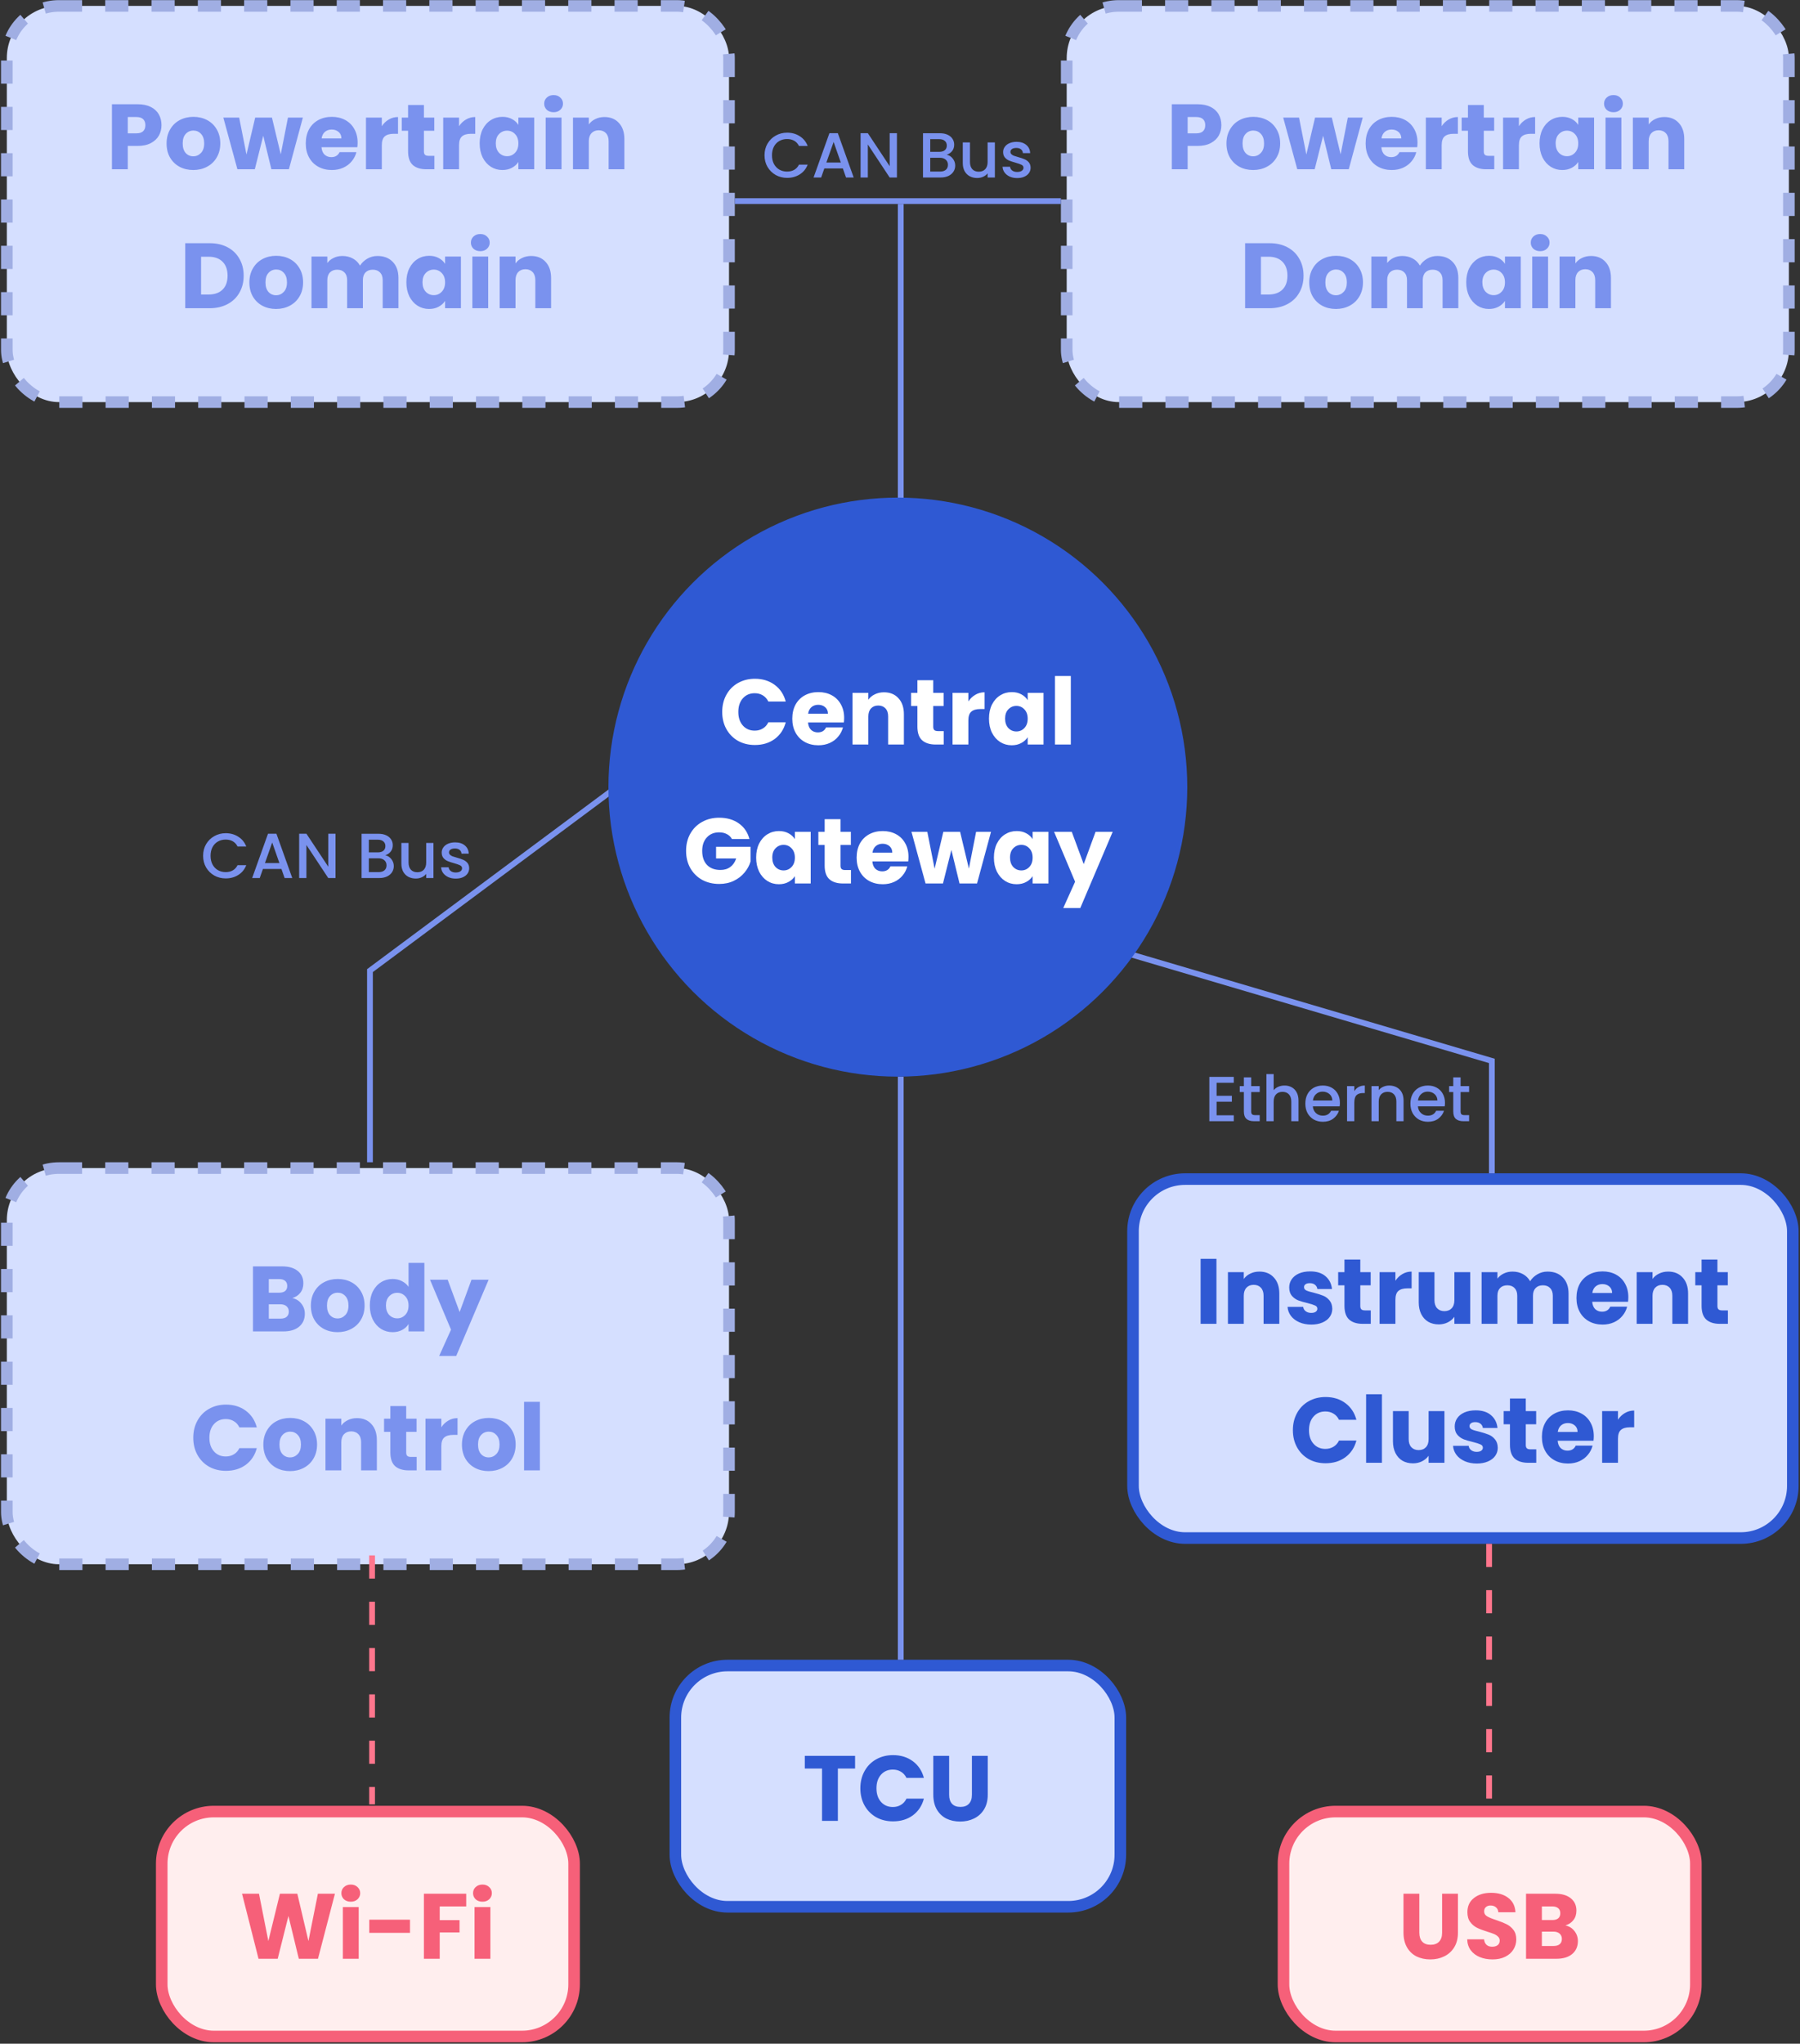 <svg width="311" height="353" viewBox="0 0 311 353" fill="none" xmlns="http://www.w3.org/2000/svg">
<rect x="0" y="0" width="311" height="353" fill="#333333" stroke="none"/>
<rect x="1.18" y="1.022" width="124.777" height="68.431" rx="9" fill="#D5DFFF"/>
<rect x="1.18" y="1.022" width="124.777" height="68.431" rx="9" stroke="#A0AEE3" stroke-width="2" stroke-dasharray="4 4"/>
<path d="M27.902 21.622C27.902 22.273 27.752 22.87 27.454 23.414C27.155 23.947 26.696 24.379 26.078 24.71C25.459 25.041 24.691 25.206 23.774 25.206H22.078V29.238H19.342V18.006H23.774C24.67 18.006 25.427 18.16 26.046 18.47C26.664 18.779 27.128 19.206 27.438 19.75C27.747 20.294 27.902 20.918 27.902 21.622ZM23.566 23.03C24.088 23.03 24.478 22.907 24.734 22.662C24.99 22.416 25.118 22.07 25.118 21.622C25.118 21.174 24.99 20.827 24.734 20.582C24.478 20.337 24.088 20.214 23.566 20.214H22.078V23.03H23.566ZM33.39 29.366C32.515 29.366 31.726 29.179 31.022 28.806C30.329 28.433 29.779 27.899 29.374 27.206C28.979 26.512 28.782 25.702 28.782 24.774C28.782 23.857 28.985 23.051 29.39 22.358C29.795 21.654 30.35 21.115 31.054 20.742C31.758 20.369 32.547 20.182 33.422 20.182C34.297 20.182 35.086 20.369 35.79 20.742C36.494 21.115 37.049 21.654 37.454 22.358C37.859 23.051 38.062 23.857 38.062 24.774C38.062 25.691 37.854 26.502 37.438 27.206C37.033 27.899 36.473 28.433 35.758 28.806C35.054 29.179 34.265 29.366 33.39 29.366ZM33.39 26.998C33.913 26.998 34.355 26.806 34.718 26.422C35.091 26.038 35.278 25.488 35.278 24.774C35.278 24.059 35.097 23.51 34.734 23.126C34.382 22.742 33.945 22.55 33.422 22.55C32.889 22.55 32.446 22.742 32.094 23.126C31.742 23.499 31.566 24.049 31.566 24.774C31.566 25.488 31.737 26.038 32.078 26.422C32.43 26.806 32.867 26.998 33.39 26.998ZM52.33 20.31L49.914 29.238H46.89L45.482 23.446L44.026 29.238H41.018L38.586 20.31H41.322L42.586 26.694L44.09 20.31H46.986L48.506 26.662L49.754 20.31H52.33ZM61.789 24.63C61.789 24.886 61.773 25.152 61.741 25.43H55.549C55.592 25.985 55.768 26.411 56.077 26.71C56.397 26.998 56.786 27.142 57.245 27.142C57.928 27.142 58.402 26.854 58.669 26.278H61.581C61.432 26.864 61.16 27.392 60.765 27.862C60.381 28.331 59.896 28.699 59.309 28.966C58.722 29.233 58.066 29.366 57.341 29.366C56.466 29.366 55.688 29.179 55.005 28.806C54.322 28.433 53.789 27.899 53.405 27.206C53.021 26.512 52.829 25.702 52.829 24.774C52.829 23.846 53.016 23.035 53.389 22.342C53.773 21.648 54.306 21.115 54.989 20.742C55.672 20.369 56.456 20.182 57.341 20.182C58.205 20.182 58.973 20.363 59.645 20.726C60.317 21.088 60.84 21.606 61.213 22.278C61.597 22.95 61.789 23.734 61.789 24.63ZM58.989 23.91C58.989 23.441 58.829 23.067 58.509 22.79C58.189 22.512 57.789 22.374 57.309 22.374C56.85 22.374 56.461 22.507 56.141 22.774C55.832 23.041 55.64 23.419 55.565 23.91H58.989ZM65.968 21.798C66.288 21.307 66.688 20.923 67.168 20.646C67.648 20.358 68.182 20.214 68.768 20.214V23.11H68.016C67.334 23.11 66.822 23.259 66.48 23.558C66.139 23.846 65.968 24.358 65.968 25.094V29.238H63.232V20.31H65.968V21.798ZM75.052 26.918V29.238H73.66C72.668 29.238 71.895 28.998 71.34 28.518C70.785 28.027 70.508 27.233 70.508 26.134V22.582H69.42V20.31H70.508V18.134H73.244V20.31H75.036V22.582H73.244V26.166C73.244 26.433 73.308 26.625 73.436 26.742C73.564 26.859 73.777 26.918 74.076 26.918H75.052ZM79.312 21.798C79.632 21.307 80.032 20.923 80.512 20.646C80.992 20.358 81.525 20.214 82.112 20.214V23.11H81.36C80.677 23.11 80.165 23.259 79.824 23.558C79.483 23.846 79.312 24.358 79.312 25.094V29.238H76.576V20.31H79.312V21.798ZM82.876 24.758C82.876 23.84 83.046 23.035 83.388 22.342C83.74 21.648 84.215 21.115 84.812 20.742C85.409 20.369 86.076 20.182 86.812 20.182C87.441 20.182 87.99 20.31 88.46 20.566C88.94 20.822 89.308 21.158 89.564 21.574V20.31H92.3V29.238H89.564V27.974C89.297 28.39 88.924 28.726 88.444 28.982C87.975 29.238 87.425 29.366 86.796 29.366C86.07 29.366 85.409 29.179 84.812 28.806C84.215 28.422 83.74 27.883 83.388 27.19C83.046 26.486 82.876 25.675 82.876 24.758ZM89.564 24.774C89.564 24.091 89.372 23.552 88.988 23.158C88.615 22.763 88.156 22.566 87.612 22.566C87.068 22.566 86.604 22.763 86.22 23.158C85.847 23.542 85.66 24.075 85.66 24.758C85.66 25.441 85.847 25.985 86.22 26.39C86.604 26.785 87.068 26.982 87.612 26.982C88.156 26.982 88.615 26.785 88.988 26.39C89.372 25.995 89.564 25.456 89.564 24.774ZM95.655 19.382C95.175 19.382 94.781 19.243 94.471 18.966C94.173 18.678 94.023 18.326 94.023 17.91C94.023 17.483 94.173 17.131 94.471 16.854C94.781 16.566 95.175 16.422 95.655 16.422C96.125 16.422 96.509 16.566 96.807 16.854C97.117 17.131 97.271 17.483 97.271 17.91C97.271 18.326 97.117 18.678 96.807 18.966C96.509 19.243 96.125 19.382 95.655 19.382ZM97.015 20.31V29.238H94.279V20.31H97.015ZM104.438 20.214C105.483 20.214 106.315 20.555 106.934 21.238C107.563 21.91 107.878 22.838 107.878 24.022V29.238H105.158V24.39C105.158 23.793 105.003 23.328 104.694 22.998C104.385 22.667 103.969 22.502 103.446 22.502C102.923 22.502 102.507 22.667 102.198 22.998C101.889 23.328 101.734 23.793 101.734 24.39V29.238H98.998V20.31H101.734V21.494C102.011 21.099 102.385 20.79 102.854 20.566C103.323 20.331 103.851 20.214 104.438 20.214ZM36.214 42.006C37.398 42.006 38.432 42.24 39.318 42.71C40.203 43.179 40.886 43.84 41.366 44.694C41.856 45.536 42.102 46.513 42.102 47.622C42.102 48.721 41.856 49.697 41.366 50.55C40.886 51.403 40.198 52.065 39.302 52.534C38.416 53.003 37.387 53.238 36.214 53.238H32.006V42.006H36.214ZM36.038 50.87C37.072 50.87 37.878 50.587 38.454 50.022C39.03 49.456 39.318 48.657 39.318 47.622C39.318 46.587 39.03 45.782 38.454 45.206C37.878 44.63 37.072 44.342 36.038 44.342H34.742V50.87H36.038ZM47.695 53.366C46.82 53.366 46.031 53.179 45.327 52.806C44.633 52.432 44.084 51.899 43.679 51.206C43.284 50.513 43.087 49.702 43.087 48.774C43.087 47.856 43.289 47.051 43.695 46.358C44.1 45.654 44.655 45.115 45.359 44.742C46.063 44.368 46.852 44.182 47.727 44.182C48.602 44.182 49.391 44.368 50.095 44.742C50.799 45.115 51.353 45.654 51.759 46.358C52.164 47.051 52.367 47.856 52.367 48.774C52.367 49.691 52.159 50.502 51.743 51.206C51.337 51.899 50.778 52.432 50.063 52.806C49.359 53.179 48.569 53.366 47.695 53.366ZM47.695 50.998C48.218 50.998 48.66 50.806 49.023 50.422C49.396 50.038 49.583 49.489 49.583 48.774C49.583 48.059 49.401 47.51 49.039 47.126C48.687 46.742 48.249 46.55 47.727 46.55C47.194 46.55 46.751 46.742 46.399 47.126C46.047 47.499 45.871 48.048 45.871 48.774C45.871 49.489 46.041 50.038 46.383 50.422C46.735 50.806 47.172 50.998 47.695 50.998ZM65.21 44.214C66.32 44.214 67.2 44.55 67.85 45.222C68.512 45.894 68.842 46.827 68.842 48.022V53.238H66.122V48.39C66.122 47.814 65.968 47.371 65.658 47.062C65.36 46.742 64.944 46.582 64.41 46.582C63.877 46.582 63.456 46.742 63.146 47.062C62.848 47.371 62.698 47.814 62.698 48.39V53.238H59.978V48.39C59.978 47.814 59.824 47.371 59.514 47.062C59.216 46.742 58.8 46.582 58.266 46.582C57.733 46.582 57.312 46.742 57.002 47.062C56.704 47.371 56.554 47.814 56.554 48.39V53.238H53.818V44.31H56.554V45.43C56.832 45.056 57.194 44.763 57.642 44.55C58.09 44.326 58.597 44.214 59.162 44.214C59.834 44.214 60.432 44.358 60.954 44.646C61.488 44.934 61.904 45.344 62.202 45.878C62.512 45.387 62.933 44.987 63.466 44.678C64 44.368 64.581 44.214 65.21 44.214ZM70.212 48.758C70.212 47.84 70.382 47.035 70.724 46.342C71.076 45.648 71.55 45.115 72.148 44.742C72.745 44.368 73.412 44.182 74.148 44.182C74.777 44.182 75.326 44.31 75.796 44.566C76.276 44.822 76.644 45.158 76.9 45.574V44.31H79.636V53.238H76.9V51.974C76.633 52.39 76.26 52.726 75.78 52.982C75.311 53.238 74.761 53.366 74.132 53.366C73.406 53.366 72.745 53.179 72.148 52.806C71.55 52.422 71.076 51.883 70.724 51.19C70.382 50.486 70.212 49.675 70.212 48.758ZM76.9 48.774C76.9 48.091 76.708 47.553 76.324 47.158C75.951 46.763 75.492 46.566 74.948 46.566C74.404 46.566 73.94 46.763 73.556 47.158C73.183 47.542 72.996 48.075 72.996 48.758C72.996 49.441 73.183 49.984 73.556 50.39C73.94 50.785 74.404 50.982 74.948 50.982C75.492 50.982 75.951 50.785 76.324 50.39C76.708 49.995 76.9 49.456 76.9 48.774ZM82.991 43.382C82.511 43.382 82.117 43.243 81.807 42.966C81.508 42.678 81.359 42.326 81.359 41.91C81.359 41.483 81.508 41.131 81.807 40.854C82.117 40.566 82.511 40.422 82.991 40.422C83.46 40.422 83.844 40.566 84.143 40.854C84.453 41.131 84.607 41.483 84.607 41.91C84.607 42.326 84.453 42.678 84.143 42.966C83.844 43.243 83.46 43.382 82.991 43.382ZM84.351 44.31V53.238H81.615V44.31H84.351ZM91.774 44.214C92.819 44.214 93.651 44.555 94.27 45.238C94.899 45.91 95.214 46.838 95.214 48.022V53.238H92.494V48.39C92.494 47.792 92.339 47.328 92.03 46.998C91.721 46.667 91.305 46.502 90.782 46.502C90.259 46.502 89.843 46.667 89.534 46.998C89.225 47.328 89.07 47.792 89.07 48.39V53.238H86.334V44.31H89.07V45.494C89.347 45.099 89.721 44.79 90.19 44.566C90.659 44.331 91.187 44.214 91.774 44.214Z" fill="#7A92EE"/>
<rect x="1.18" y="201.752" width="124.777" height="68.431" rx="9" fill="#D5DFFF"/>
<rect x="1.18" y="201.752" width="124.777" height="68.431" rx="9" stroke="#A0AEE3" stroke-width="2" stroke-dasharray="4 4"/>
<path d="M50.509 224.208C51.16 224.346 51.682 224.672 52.077 225.184C52.472 225.685 52.669 226.261 52.669 226.912C52.669 227.85 52.338 228.597 51.677 229.152C51.026 229.696 50.114 229.968 48.941 229.968H43.709V218.736H48.765C49.906 218.736 50.797 218.997 51.437 219.52C52.088 220.042 52.413 220.752 52.413 221.648C52.413 222.309 52.237 222.858 51.885 223.296C51.544 223.733 51.085 224.037 50.509 224.208ZM46.445 223.28H48.237C48.685 223.28 49.026 223.184 49.261 222.992C49.506 222.789 49.629 222.496 49.629 222.112C49.629 221.728 49.506 221.434 49.261 221.232C49.026 221.029 48.685 220.928 48.237 220.928H46.445V223.28ZM48.461 227.76C48.92 227.76 49.272 227.658 49.517 227.456C49.773 227.242 49.901 226.938 49.901 226.544C49.901 226.149 49.768 225.84 49.501 225.616C49.245 225.392 48.888 225.28 48.429 225.28H46.445V227.76H48.461ZM58.32 230.096C57.445 230.096 56.656 229.909 55.952 229.536C55.259 229.162 54.709 228.629 54.304 227.936C53.909 227.242 53.712 226.432 53.712 225.504C53.712 224.586 53.915 223.781 54.32 223.088C54.725 222.384 55.28 221.845 55.984 221.472C56.688 221.098 57.477 220.912 58.352 220.912C59.227 220.912 60.016 221.098 60.72 221.472C61.424 221.845 61.979 222.384 62.384 223.088C62.789 223.781 62.992 224.586 62.992 225.504C62.992 226.421 62.784 227.232 62.368 227.936C61.963 228.629 61.403 229.162 60.688 229.536C59.984 229.909 59.195 230.096 58.32 230.096ZM58.32 227.728C58.843 227.728 59.285 227.536 59.648 227.152C60.021 226.768 60.208 226.218 60.208 225.504C60.208 224.789 60.027 224.24 59.664 223.856C59.312 223.472 58.875 223.28 58.352 223.28C57.819 223.28 57.376 223.472 57.024 223.856C56.672 224.229 56.496 224.778 56.496 225.504C56.496 226.218 56.667 226.768 57.008 227.152C57.36 227.536 57.797 227.728 58.32 227.728ZM63.899 225.488C63.899 224.57 64.07 223.765 64.411 223.072C64.763 222.378 65.238 221.845 65.835 221.472C66.433 221.098 67.099 220.912 67.835 220.912C68.422 220.912 68.955 221.034 69.435 221.28C69.926 221.525 70.31 221.856 70.587 222.272V218.128H73.323V229.968H70.587V228.688C70.331 229.114 69.963 229.456 69.483 229.712C69.014 229.968 68.465 230.096 67.835 230.096C67.099 230.096 66.433 229.909 65.835 229.536C65.238 229.152 64.763 228.613 64.411 227.92C64.07 227.216 63.899 226.405 63.899 225.488ZM70.587 225.504C70.587 224.821 70.395 224.282 70.011 223.888C69.638 223.493 69.179 223.296 68.635 223.296C68.091 223.296 67.627 223.493 67.243 223.888C66.87 224.272 66.683 224.805 66.683 225.488C66.683 226.17 66.87 226.714 67.243 227.12C67.627 227.514 68.091 227.712 68.635 227.712C69.179 227.712 69.638 227.514 70.011 227.12C70.395 226.725 70.587 226.186 70.587 225.504ZM84.423 221.04L78.823 234.208H75.879L77.927 229.664L74.295 221.04H77.351L79.415 226.624L81.463 221.04H84.423ZM33.394 248.336C33.394 247.226 33.633 246.24 34.114 245.376C34.593 244.501 35.26 243.824 36.114 243.344C36.977 242.853 37.953 242.608 39.041 242.608C40.375 242.608 41.516 242.96 42.465 243.664C43.415 244.368 44.05 245.328 44.37 246.544H41.361C41.138 246.074 40.818 245.717 40.401 245.472C39.996 245.226 39.532 245.104 39.01 245.104C38.167 245.104 37.484 245.397 36.962 245.984C36.439 246.57 36.178 247.354 36.178 248.336C36.178 249.317 36.439 250.101 36.962 250.688C37.484 251.274 38.167 251.568 39.01 251.568C39.532 251.568 39.996 251.445 40.401 251.2C40.818 250.954 41.138 250.597 41.361 250.128H44.37C44.05 251.344 43.415 252.304 42.465 253.008C41.516 253.701 40.375 254.048 39.041 254.048C37.953 254.048 36.977 253.808 36.114 253.328C35.26 252.837 34.593 252.16 34.114 251.296C33.633 250.432 33.394 249.445 33.394 248.336ZM50.109 254.096C49.234 254.096 48.445 253.909 47.741 253.536C47.048 253.162 46.498 252.629 46.093 251.936C45.698 251.242 45.501 250.432 45.501 249.504C45.501 248.586 45.704 247.781 46.109 247.088C46.514 246.384 47.069 245.845 47.773 245.472C48.477 245.098 49.266 244.912 50.141 244.912C51.016 244.912 51.805 245.098 52.509 245.472C53.213 245.845 53.768 246.384 54.173 247.088C54.578 247.781 54.781 248.586 54.781 249.504C54.781 250.421 54.573 251.232 54.157 251.936C53.752 252.629 53.192 253.162 52.477 253.536C51.773 253.909 50.984 254.096 50.109 254.096ZM50.109 251.728C50.632 251.728 51.074 251.536 51.437 251.152C51.81 250.768 51.997 250.218 51.997 249.504C51.997 248.789 51.816 248.24 51.453 247.856C51.101 247.472 50.664 247.28 50.141 247.28C49.608 247.28 49.165 247.472 48.813 247.856C48.461 248.229 48.285 248.778 48.285 249.504C48.285 250.218 48.456 250.768 48.797 251.152C49.149 251.536 49.586 251.728 50.109 251.728ZM61.672 244.944C62.718 244.944 63.55 245.285 64.168 245.968C64.798 246.64 65.112 247.568 65.112 248.752V253.968H62.392V249.12C62.392 248.522 62.238 248.058 61.928 247.728C61.619 247.397 61.203 247.232 60.681 247.232C60.158 247.232 59.742 247.397 59.432 247.728C59.123 248.058 58.968 248.522 58.968 249.12V253.968H56.233V245.04H58.968V246.224C59.246 245.829 59.619 245.52 60.089 245.296C60.558 245.061 61.086 244.944 61.672 244.944ZM71.99 251.648V253.968H70.598C69.606 253.968 68.832 253.728 68.278 253.248C67.723 252.757 67.446 251.962 67.446 250.864V247.312H66.358V245.04H67.446V242.864H70.182V245.04H71.974V247.312H70.182V250.896C70.182 251.162 70.246 251.354 70.374 251.472C70.502 251.589 70.715 251.648 71.014 251.648H71.99ZM76.25 246.528C76.57 246.037 76.97 245.653 77.45 245.376C77.93 245.088 78.463 244.944 79.05 244.944V247.84H78.298C77.615 247.84 77.103 247.989 76.762 248.288C76.42 248.576 76.25 249.088 76.25 249.824V253.968H73.514V245.04H76.25V246.528ZM84.421 254.096C83.547 254.096 82.757 253.909 82.053 253.536C81.36 253.162 80.811 252.629 80.406 251.936C80.011 251.242 79.814 250.432 79.814 249.504C79.814 248.586 80.016 247.781 80.421 247.088C80.827 246.384 81.382 245.845 82.085 245.472C82.79 245.098 83.579 244.912 84.454 244.912C85.328 244.912 86.118 245.098 86.822 245.472C87.525 245.845 88.08 246.384 88.486 247.088C88.891 247.781 89.094 248.586 89.094 249.504C89.094 250.421 88.885 251.232 88.469 251.936C88.064 252.629 87.504 253.162 86.79 253.536C86.085 253.909 85.296 254.096 84.421 254.096ZM84.421 251.728C84.944 251.728 85.387 251.536 85.749 251.152C86.123 250.768 86.309 250.218 86.309 249.504C86.309 248.789 86.128 248.24 85.766 247.856C85.413 247.472 84.976 247.28 84.454 247.28C83.92 247.28 83.478 247.472 83.126 247.856C82.773 248.229 82.597 248.778 82.597 249.504C82.597 250.218 82.768 250.768 83.109 251.152C83.462 251.536 83.899 251.728 84.421 251.728ZM93.281 242.128V253.968H90.545V242.128H93.281Z" fill="#7A92EE"/>
<rect x="116.688" y="287.678" width="76.883" height="41.667" rx="9" fill="#D5DFFF"/>
<rect x="116.688" y="287.678" width="76.883" height="41.667" rx="9" stroke="#2F59D3" stroke-width="2"/>
<path d="M147.74 303.28V305.472H144.764V314.512H142.028V305.472H139.052V303.28H147.74ZM148.65 308.88C148.65 307.771 148.89 306.784 149.37 305.92C149.85 305.045 150.516 304.368 151.37 303.888C152.234 303.397 153.21 303.152 154.298 303.152C155.631 303.152 156.772 303.504 157.722 304.208C158.671 304.912 159.306 305.872 159.626 307.088H156.618C156.394 306.619 156.074 306.261 155.658 306.016C155.252 305.771 154.788 305.648 154.266 305.648C153.423 305.648 152.74 305.941 152.218 306.528C151.695 307.115 151.434 307.899 151.434 308.88C151.434 309.861 151.695 310.645 152.218 311.232C152.74 311.819 153.423 312.112 154.266 312.112C154.788 312.112 155.252 311.989 155.658 311.744C156.074 311.499 156.394 311.141 156.618 310.672H159.626C159.306 311.888 158.671 312.848 157.722 313.552C156.772 314.245 155.631 314.592 154.298 314.592C153.21 314.592 152.234 314.352 151.37 313.872C150.516 313.381 149.85 312.704 149.37 311.84C148.89 310.976 148.65 309.989 148.65 308.88ZM163.989 303.28V310C163.989 310.672 164.154 311.189 164.485 311.552C164.816 311.915 165.301 312.096 165.941 312.096C166.581 312.096 167.072 311.915 167.413 311.552C167.754 311.189 167.925 310.672 167.925 310V303.28H170.661V309.984C170.661 310.987 170.448 311.835 170.021 312.528C169.594 313.221 169.018 313.744 168.293 314.096C167.578 314.448 166.778 314.624 165.893 314.624C165.008 314.624 164.213 314.453 163.509 314.112C162.816 313.76 162.266 313.237 161.861 312.544C161.456 311.84 161.253 310.987 161.253 309.984V303.28H163.989Z" fill="#2F59D3"/>
<rect x="27.944" y="312.9" width="71.249" height="38.85" rx="9" fill="#FFEEEE"/>
<rect x="27.944" y="312.9" width="71.249" height="38.85" rx="9" stroke="#F66079" stroke-width="2"/>
<path d="M57.868 327.093L54.94 338.325H51.628L49.836 330.933L47.98 338.325H44.668L41.82 327.093H44.748L46.364 335.269L48.364 327.093H51.372L53.292 335.269L54.924 327.093H57.868ZM60.616 328.469C60.136 328.469 59.741 328.331 59.432 328.053C59.133 327.765 58.984 327.413 58.984 326.997C58.984 326.571 59.133 326.219 59.432 325.941C59.741 325.653 60.136 325.509 60.616 325.509C61.085 325.509 61.469 325.653 61.768 325.941C62.077 326.219 62.232 326.571 62.232 326.997C62.232 327.413 62.077 327.765 61.768 328.053C61.469 328.331 61.085 328.469 60.616 328.469ZM61.976 329.397V338.325H59.24V329.397H61.976ZM70.839 331.573V333.845H63.799V331.573H70.839ZM80.552 327.093V329.285H75.976V331.653H79.4V333.781H75.976V338.325H73.24V327.093H80.552ZM83.366 328.469C82.886 328.469 82.491 328.331 82.182 328.053C81.883 327.765 81.734 327.413 81.734 326.997C81.734 326.571 81.883 326.219 82.182 325.941C82.491 325.653 82.886 325.509 83.366 325.509C83.835 325.509 84.219 325.653 84.518 325.941C84.827 326.219 84.982 326.571 84.982 326.997C84.982 327.413 84.827 327.765 84.518 328.053C84.219 328.331 83.835 328.469 83.366 328.469ZM84.726 329.397V338.325H81.99V329.397H84.726Z" fill="#F66079"/>
<rect x="221.759" y="312.9" width="71.249" height="38.85" rx="9" fill="#FFEEEE"/>
<rect x="221.759" y="312.9" width="71.249" height="38.85" rx="9" stroke="#F66079" stroke-width="2"/>
<path d="M245.228 327.093V333.813C245.228 334.485 245.393 335.003 245.724 335.365C246.054 335.728 246.54 335.909 247.18 335.909C247.82 335.909 248.31 335.728 248.652 335.365C248.993 335.003 249.164 334.485 249.164 333.813V327.093H251.9V333.797C251.9 334.8 251.686 335.648 251.26 336.341C250.833 337.035 250.257 337.557 249.532 337.909C248.817 338.261 248.017 338.437 247.132 338.437C246.246 338.437 245.452 338.267 244.748 337.925C244.054 337.573 243.505 337.051 243.1 336.357C242.694 335.653 242.492 334.8 242.492 333.797V327.093H245.228ZM257.885 338.437C257.064 338.437 256.328 338.304 255.677 338.037C255.026 337.771 254.504 337.376 254.109 336.853C253.725 336.331 253.522 335.701 253.501 334.965H256.413C256.456 335.381 256.6 335.701 256.845 335.925C257.09 336.139 257.41 336.245 257.805 336.245C258.21 336.245 258.53 336.155 258.765 335.973C259 335.781 259.117 335.52 259.117 335.189C259.117 334.912 259.021 334.683 258.829 334.501C258.648 334.32 258.418 334.171 258.141 334.053C257.874 333.936 257.49 333.803 256.989 333.653C256.264 333.429 255.672 333.205 255.213 332.981C254.754 332.757 254.36 332.427 254.029 331.989C253.698 331.552 253.533 330.981 253.533 330.277C253.533 329.232 253.912 328.416 254.669 327.829C255.426 327.232 256.413 326.933 257.629 326.933C258.866 326.933 259.864 327.232 260.621 327.829C261.378 328.416 261.784 329.237 261.837 330.293H258.877C258.856 329.931 258.722 329.648 258.477 329.445C258.232 329.232 257.917 329.125 257.533 329.125C257.202 329.125 256.936 329.216 256.733 329.397C256.53 329.568 256.429 329.819 256.429 330.149C256.429 330.512 256.6 330.795 256.941 330.997C257.282 331.2 257.816 331.419 258.541 331.653C259.266 331.899 259.853 332.133 260.301 332.357C260.76 332.581 261.154 332.907 261.485 333.333C261.816 333.76 261.981 334.309 261.981 334.981C261.981 335.621 261.816 336.203 261.485 336.725C261.165 337.248 260.696 337.664 260.077 337.973C259.458 338.283 258.728 338.437 257.885 338.437ZM270.465 332.565C271.115 332.704 271.638 333.029 272.033 333.541C272.427 334.043 272.625 334.619 272.625 335.269C272.625 336.208 272.294 336.955 271.633 337.509C270.982 338.053 270.07 338.325 268.897 338.325H263.665V327.093H268.721C269.862 327.093 270.753 327.355 271.393 327.877C272.043 328.4 272.369 329.109 272.369 330.005C272.369 330.667 272.193 331.216 271.841 331.653C271.499 332.091 271.041 332.395 270.465 332.565ZM266.401 331.637H268.193C268.641 331.637 268.982 331.541 269.217 331.349C269.462 331.147 269.585 330.853 269.585 330.469C269.585 330.085 269.462 329.792 269.217 329.589C268.982 329.387 268.641 329.285 268.193 329.285H266.401V331.637ZM268.417 336.117C268.875 336.117 269.227 336.016 269.473 335.813C269.729 335.6 269.857 335.296 269.857 334.901C269.857 334.507 269.723 334.197 269.457 333.973C269.201 333.749 268.843 333.637 268.385 333.637H266.401V336.117H268.417Z" fill="#F66079"/>
<rect x="195.759" y="203.658" width="114" height="62" rx="9" fill="#D5DFFF"/>
<rect x="195.759" y="203.658" width="114" height="62" rx="9" stroke="#2F59D3" stroke-width="2"/>
<path d="M210.175 217.426V228.658H207.439V217.426H210.175ZM217.598 219.634C218.643 219.634 219.475 219.975 220.094 220.658C220.723 221.33 221.038 222.258 221.038 223.442V228.658H218.318V223.81C218.318 223.212 218.163 222.748 217.854 222.418C217.544 222.087 217.128 221.922 216.606 221.922C216.083 221.922 215.667 222.087 215.358 222.418C215.048 222.748 214.894 223.212 214.894 223.81V228.658H212.158V219.73H214.894V220.914C215.171 220.519 215.544 220.21 216.014 219.986C216.483 219.751 217.011 219.634 217.598 219.634ZM226.571 228.786C225.792 228.786 225.099 228.652 224.491 228.386C223.883 228.119 223.403 227.756 223.051 227.298C222.699 226.828 222.501 226.306 222.459 225.73H225.163C225.195 226.039 225.339 226.29 225.595 226.482C225.851 226.674 226.165 226.77 226.539 226.77C226.88 226.77 227.141 226.706 227.323 226.578C227.515 226.439 227.611 226.263 227.611 226.05C227.611 225.794 227.477 225.607 227.211 225.49C226.944 225.362 226.512 225.223 225.915 225.074C225.275 224.924 224.741 224.77 224.315 224.61C223.888 224.439 223.52 224.178 223.211 223.826C222.901 223.463 222.747 222.978 222.747 222.37C222.747 221.858 222.885 221.394 223.163 220.978C223.451 220.551 223.867 220.215 224.411 219.97C224.965 219.724 225.621 219.602 226.379 219.602C227.499 219.602 228.379 219.879 229.019 220.434C229.669 220.988 230.043 221.724 230.139 222.642H227.611C227.568 222.332 227.429 222.087 227.195 221.906C226.971 221.724 226.672 221.634 226.299 221.634C225.979 221.634 225.733 221.698 225.563 221.826C225.392 221.943 225.307 222.108 225.307 222.322C225.307 222.578 225.44 222.77 225.707 222.898C225.984 223.026 226.411 223.154 226.987 223.282C227.648 223.452 228.187 223.623 228.603 223.794C229.019 223.954 229.381 224.22 229.691 224.594C230.011 224.956 230.176 225.447 230.187 226.066C230.187 226.588 230.037 227.058 229.739 227.474C229.451 227.879 229.029 228.199 228.475 228.434C227.931 228.668 227.296 228.786 226.571 228.786ZM236.837 226.338V228.658H235.445C234.453 228.658 233.679 228.418 233.125 227.938C232.57 227.447 232.293 226.652 232.293 225.554V222.002H231.205V219.73H232.293V217.554H235.029V219.73H236.821V222.002H235.029V225.586C235.029 225.852 235.093 226.044 235.221 226.162C235.349 226.279 235.562 226.338 235.861 226.338H236.837ZM241.097 221.218C241.417 220.727 241.817 220.343 242.297 220.066C242.777 219.778 243.31 219.634 243.897 219.634V222.53H243.145C242.462 222.53 241.95 222.679 241.609 222.978C241.267 223.266 241.097 223.778 241.097 224.514V228.658H238.361V219.73H241.097V221.218ZM254.02 219.73V228.658H251.284V227.442C251.007 227.836 250.628 228.156 250.148 228.402C249.679 228.636 249.156 228.754 248.58 228.754C247.898 228.754 247.295 228.604 246.772 228.306C246.25 227.996 245.844 227.554 245.556 226.978C245.268 226.402 245.124 225.724 245.124 224.946V219.73H247.844V224.578C247.844 225.175 247.999 225.639 248.308 225.97C248.618 226.3 249.034 226.466 249.556 226.466C250.09 226.466 250.511 226.3 250.82 225.97C251.13 225.639 251.284 225.175 251.284 224.578V219.73H254.02ZM267.378 219.634C268.487 219.634 269.367 219.97 270.018 220.642C270.679 221.314 271.01 222.247 271.01 223.442V228.658H268.29V223.81C268.29 223.234 268.135 222.791 267.826 222.482C267.527 222.162 267.111 222.002 266.578 222.002C266.044 222.002 265.623 222.162 265.314 222.482C265.015 222.791 264.866 223.234 264.866 223.81V228.658H262.146V223.81C262.146 223.234 261.991 222.791 261.682 222.482C261.383 222.162 260.967 222.002 260.434 222.002C259.9 222.002 259.479 222.162 259.17 222.482C258.871 222.791 258.722 223.234 258.722 223.81V228.658H255.986V219.73H258.722V220.85C258.999 220.476 259.362 220.183 259.81 219.97C260.258 219.746 260.764 219.634 261.33 219.634C262.002 219.634 262.599 219.778 263.122 220.066C263.655 220.354 264.071 220.764 264.37 221.298C264.679 220.807 265.1 220.407 265.634 220.098C266.167 219.788 266.748 219.634 267.378 219.634ZM281.339 224.05C281.339 224.306 281.323 224.572 281.291 224.85H275.099C275.142 225.404 275.318 225.831 275.627 226.13C275.947 226.418 276.336 226.562 276.795 226.562C277.478 226.562 277.952 226.274 278.219 225.698H281.131C280.982 226.284 280.71 226.812 280.315 227.282C279.931 227.751 279.446 228.119 278.859 228.386C278.272 228.652 277.616 228.786 276.891 228.786C276.016 228.786 275.238 228.599 274.555 228.226C273.872 227.852 273.339 227.319 272.955 226.626C272.571 225.932 272.379 225.122 272.379 224.194C272.379 223.266 272.566 222.455 272.939 221.762C273.323 221.068 273.856 220.535 274.539 220.162C275.222 219.788 276.006 219.602 276.891 219.602C277.755 219.602 278.523 219.783 279.195 220.146C279.867 220.508 280.39 221.026 280.763 221.698C281.147 222.37 281.339 223.154 281.339 224.05ZM278.539 223.33C278.539 222.86 278.379 222.487 278.059 222.21C277.739 221.932 277.339 221.794 276.859 221.794C276.4 221.794 276.011 221.927 275.691 222.194C275.382 222.46 275.19 222.839 275.115 223.33H278.539ZM288.223 219.634C289.268 219.634 290.1 219.975 290.719 220.658C291.348 221.33 291.663 222.258 291.663 223.442V228.658H288.943V223.81C288.943 223.212 288.788 222.748 288.479 222.418C288.169 222.087 287.753 221.922 287.231 221.922C286.708 221.922 286.292 222.087 285.983 222.418C285.673 222.748 285.519 223.212 285.519 223.81V228.658H282.783V219.73H285.519V220.914C285.796 220.519 286.169 220.21 286.639 219.986C287.108 219.751 287.636 219.634 288.223 219.634ZM298.54 226.338V228.658H297.148C296.156 228.658 295.382 228.418 294.828 227.938C294.273 227.447 293.996 226.652 293.996 225.554V222.002H292.908V219.73H293.996V217.554H296.732V219.73H298.524V222.002H296.732V225.586C296.732 225.852 296.796 226.044 296.924 226.162C297.052 226.279 297.265 226.338 297.564 226.338H298.54ZM223.381 247.026C223.381 245.916 223.621 244.93 224.101 244.066C224.581 243.191 225.248 242.514 226.101 242.034C226.965 241.543 227.941 241.298 229.029 241.298C230.362 241.298 231.504 241.65 232.453 242.354C233.402 243.058 234.037 244.018 234.357 245.234H231.349C231.125 244.764 230.805 244.407 230.389 244.162C229.984 243.916 229.52 243.794 228.997 243.794C228.154 243.794 227.472 244.087 226.949 244.674C226.426 245.26 226.165 246.044 226.165 247.026C226.165 248.007 226.426 248.791 226.949 249.378C227.472 249.964 228.154 250.258 228.997 250.258C229.52 250.258 229.984 250.135 230.389 249.89C230.805 249.644 231.125 249.287 231.349 248.818H234.357C234.037 250.034 233.402 250.994 232.453 251.698C231.504 252.391 230.362 252.738 229.029 252.738C227.941 252.738 226.965 252.498 226.101 252.018C225.248 251.527 224.581 250.85 224.101 249.986C223.621 249.122 223.381 248.135 223.381 247.026ZM238.769 240.818V252.658H236.033V240.818H238.769ZM249.567 243.73V252.658H246.831V251.442C246.554 251.836 246.175 252.156 245.695 252.402C245.226 252.636 244.703 252.754 244.127 252.754C243.445 252.754 242.842 252.604 242.319 252.306C241.797 251.996 241.391 251.554 241.103 250.978C240.815 250.402 240.671 249.724 240.671 248.946V243.73H243.391V248.578C243.391 249.175 243.546 249.639 243.855 249.97C244.165 250.3 244.581 250.466 245.103 250.466C245.637 250.466 246.058 250.3 246.367 249.97C246.677 249.639 246.831 249.175 246.831 248.578V243.73H249.567ZM255.165 252.786C254.386 252.786 253.693 252.652 253.085 252.386C252.477 252.119 251.997 251.756 251.645 251.298C251.293 250.828 251.095 250.306 251.053 249.73H253.757C253.789 250.039 253.933 250.29 254.189 250.482C254.445 250.674 254.759 250.77 255.133 250.77C255.474 250.77 255.735 250.706 255.917 250.578C256.109 250.439 256.205 250.263 256.205 250.05C256.205 249.794 256.071 249.607 255.805 249.49C255.538 249.362 255.106 249.223 254.509 249.074C253.869 248.924 253.335 248.77 252.909 248.61C252.482 248.439 252.114 248.178 251.805 247.826C251.495 247.463 251.341 246.978 251.341 246.37C251.341 245.858 251.479 245.394 251.757 244.978C252.045 244.551 252.461 244.215 253.005 243.97C253.559 243.724 254.215 243.602 254.973 243.602C256.093 243.602 256.973 243.879 257.613 244.434C258.263 244.988 258.637 245.724 258.733 246.642H256.205C256.162 246.332 256.023 246.087 255.789 245.906C255.565 245.724 255.266 245.634 254.893 245.634C254.573 245.634 254.327 245.698 254.157 245.826C253.986 245.943 253.901 246.108 253.901 246.322C253.901 246.578 254.034 246.77 254.301 246.898C254.578 247.026 255.005 247.154 255.581 247.282C256.242 247.452 256.781 247.623 257.197 247.794C257.613 247.954 257.975 248.22 258.285 248.594C258.605 248.956 258.77 249.447 258.781 250.066C258.781 250.588 258.631 251.058 258.333 251.474C258.045 251.879 257.623 252.199 257.069 252.434C256.525 252.668 255.89 252.786 255.165 252.786ZM265.43 250.338V252.658H264.038C263.046 252.658 262.273 252.418 261.718 251.938C261.164 251.447 260.886 250.652 260.886 249.554V246.002H259.798V243.73H260.886V241.554H263.622V243.73H265.414V246.002H263.622V249.586C263.622 249.852 263.686 250.044 263.814 250.162C263.942 250.279 264.156 250.338 264.454 250.338H265.43ZM275.37 248.05C275.37 248.306 275.354 248.572 275.322 248.85H269.13C269.173 249.404 269.349 249.831 269.658 250.13C269.978 250.418 270.368 250.562 270.826 250.562C271.509 250.562 271.984 250.274 272.25 249.698H275.162C275.013 250.284 274.741 250.812 274.346 251.282C273.962 251.751 273.477 252.119 272.89 252.386C272.304 252.652 271.648 252.786 270.922 252.786C270.048 252.786 269.269 252.599 268.586 252.226C267.904 251.852 267.37 251.319 266.986 250.626C266.602 249.932 266.41 249.122 266.41 248.194C266.41 247.266 266.597 246.455 266.97 245.762C267.354 245.068 267.888 244.535 268.57 244.162C269.253 243.788 270.037 243.602 270.922 243.602C271.786 243.602 272.554 243.783 273.226 244.146C273.898 244.508 274.421 245.026 274.794 245.698C275.178 246.37 275.37 247.154 275.37 248.05ZM272.57 247.33C272.57 246.86 272.41 246.487 272.09 246.21C271.77 245.932 271.37 245.794 270.89 245.794C270.432 245.794 270.042 245.927 269.722 246.194C269.413 246.46 269.221 246.839 269.146 247.33H272.57ZM279.55 245.218C279.87 244.727 280.27 244.343 280.75 244.066C281.23 243.778 281.763 243.634 282.35 243.634V246.53H281.598C280.915 246.53 280.403 246.679 280.062 246.978C279.72 247.266 279.55 247.778 279.55 248.514V252.658H276.814V243.73H279.55V245.218Z" fill="#2F59D3"/>
<rect x="184.302" y="1.022" width="124.777" height="68.431" rx="9" fill="#D5DFFF"/>
<rect x="184.302" y="1.022" width="124.777" height="68.431" rx="9" stroke="#A0AEE3" stroke-width="2" stroke-dasharray="4 4"/>
<path d="M211.024 21.622C211.024 22.273 210.874 22.87 210.576 23.414C210.277 23.947 209.818 24.379 209.2 24.71C208.581 25.041 207.813 25.206 206.896 25.206H205.2V29.238H202.464V18.006H206.896C207.792 18.006 208.549 18.16 209.168 18.47C209.786 18.779 210.25 19.206 210.56 19.75C210.869 20.294 211.024 20.918 211.024 21.622ZM206.688 23.03C207.21 23.03 207.6 22.907 207.856 22.662C208.112 22.416 208.24 22.07 208.24 21.622C208.24 21.174 208.112 20.827 207.856 20.582C207.6 20.337 207.21 20.214 206.688 20.214H205.2V23.03H206.688ZM216.512 29.366C215.637 29.366 214.848 29.179 214.144 28.806C213.451 28.433 212.901 27.899 212.496 27.206C212.101 26.512 211.904 25.702 211.904 24.774C211.904 23.857 212.107 23.051 212.512 22.358C212.917 21.654 213.472 21.115 214.176 20.742C214.88 20.369 215.669 20.182 216.544 20.182C217.419 20.182 218.208 20.369 218.912 20.742C219.616 21.115 220.171 21.654 220.576 22.358C220.981 23.051 221.184 23.857 221.184 24.774C221.184 25.691 220.976 26.502 220.56 27.206C220.155 27.899 219.595 28.433 218.88 28.806C218.176 29.179 217.387 29.366 216.512 29.366ZM216.512 26.998C217.035 26.998 217.477 26.806 217.84 26.422C218.213 26.038 218.4 25.488 218.4 24.774C218.4 24.059 218.219 23.51 217.856 23.126C217.504 22.742 217.067 22.55 216.544 22.55C216.011 22.55 215.568 22.742 215.216 23.126C214.864 23.499 214.688 24.049 214.688 24.774C214.688 25.488 214.859 26.038 215.2 26.422C215.552 26.806 215.989 26.998 216.512 26.998ZM235.452 20.31L233.036 29.238H230.012L228.604 23.446L227.148 29.238H224.14L221.708 20.31H224.444L225.708 26.694L227.212 20.31H230.108L231.628 26.662L232.876 20.31H235.452ZM244.911 24.63C244.911 24.886 244.895 25.152 244.863 25.43H238.671C238.714 25.985 238.89 26.411 239.199 26.71C239.519 26.998 239.908 27.142 240.367 27.142C241.05 27.142 241.524 26.854 241.791 26.278H244.703C244.554 26.864 244.282 27.392 243.887 27.862C243.503 28.331 243.018 28.699 242.431 28.966C241.844 29.233 241.188 29.366 240.463 29.366C239.588 29.366 238.81 29.179 238.127 28.806C237.444 28.433 236.911 27.899 236.527 27.206C236.143 26.512 235.951 25.702 235.951 24.774C235.951 23.846 236.138 23.035 236.511 22.342C236.895 21.648 237.428 21.115 238.111 20.742C238.794 20.369 239.578 20.182 240.463 20.182C241.327 20.182 242.095 20.363 242.767 20.726C243.439 21.088 243.962 21.606 244.335 22.278C244.719 22.95 244.911 23.734 244.911 24.63ZM242.111 23.91C242.111 23.441 241.951 23.067 241.631 22.79C241.311 22.512 240.911 22.374 240.431 22.374C239.972 22.374 239.583 22.507 239.263 22.774C238.954 23.041 238.762 23.419 238.687 23.91H242.111ZM249.09 21.798C249.41 21.307 249.81 20.923 250.29 20.646C250.77 20.358 251.304 20.214 251.89 20.214V23.11H251.138C250.456 23.11 249.944 23.259 249.602 23.558C249.261 23.846 249.09 24.358 249.09 25.094V29.238H246.354V20.31H249.09V21.798ZM258.174 26.918V29.238H256.782C255.79 29.238 255.017 28.998 254.462 28.518C253.907 28.027 253.63 27.233 253.63 26.134V22.582H252.542V20.31H253.63V18.134H256.366V20.31H258.158V22.582H256.366V26.166C256.366 26.433 256.43 26.625 256.558 26.742C256.686 26.859 256.899 26.918 257.198 26.918H258.174ZM262.434 21.798C262.754 21.307 263.154 20.923 263.634 20.646C264.114 20.358 264.647 20.214 265.234 20.214V23.11H264.482C263.799 23.11 263.287 23.259 262.946 23.558C262.605 23.846 262.434 24.358 262.434 25.094V29.238H259.698V20.31H262.434V21.798ZM265.998 24.758C265.998 23.84 266.168 23.035 266.51 22.342C266.862 21.648 267.336 21.115 267.934 20.742C268.531 20.369 269.198 20.182 269.934 20.182C270.563 20.182 271.112 20.31 271.582 20.566C272.062 20.822 272.43 21.158 272.686 21.574V20.31H275.422V29.238H272.686V27.974C272.419 28.39 272.046 28.726 271.566 28.982C271.096 29.238 270.547 29.366 269.918 29.366C269.192 29.366 268.531 29.179 267.934 28.806C267.336 28.422 266.862 27.883 266.51 27.19C266.168 26.486 265.998 25.675 265.998 24.758ZM272.686 24.774C272.686 24.091 272.494 23.552 272.11 23.158C271.736 22.763 271.278 22.566 270.734 22.566C270.19 22.566 269.726 22.763 269.342 23.158C268.968 23.542 268.782 24.075 268.782 24.758C268.782 25.441 268.968 25.985 269.342 26.39C269.726 26.785 270.19 26.982 270.734 26.982C271.278 26.982 271.736 26.785 272.11 26.39C272.494 25.995 272.686 25.456 272.686 24.774ZM278.777 19.382C278.297 19.382 277.903 19.243 277.593 18.966C277.295 18.678 277.145 18.326 277.145 17.91C277.145 17.483 277.295 17.131 277.593 16.854C277.903 16.566 278.297 16.422 278.777 16.422C279.247 16.422 279.631 16.566 279.929 16.854C280.239 17.131 280.393 17.483 280.393 17.91C280.393 18.326 280.239 18.678 279.929 18.966C279.631 19.243 279.247 19.382 278.777 19.382ZM280.137 20.31V29.238H277.401V20.31H280.137ZM287.56 20.214C288.605 20.214 289.437 20.555 290.056 21.238C290.685 21.91 291 22.838 291 24.022V29.238H288.28V24.39C288.28 23.793 288.125 23.328 287.816 22.998C287.507 22.667 287.091 22.502 286.568 22.502C286.045 22.502 285.629 22.667 285.32 22.998C285.011 23.328 284.856 23.793 284.856 24.39V29.238H282.12V20.31H284.856V21.494C285.133 21.099 285.507 20.79 285.976 20.566C286.445 20.331 286.973 20.214 287.56 20.214ZM219.336 42.006C220.52 42.006 221.554 42.24 222.44 42.71C223.325 43.179 224.008 43.84 224.488 44.694C224.978 45.536 225.224 46.513 225.224 47.622C225.224 48.721 224.978 49.697 224.488 50.55C224.008 51.403 223.32 52.065 222.424 52.534C221.538 53.003 220.509 53.238 219.336 53.238H215.128V42.006H219.336ZM219.16 50.87C220.194 50.87 221 50.587 221.576 50.022C222.152 49.456 222.44 48.657 222.44 47.622C222.44 46.587 222.152 45.782 221.576 45.206C221 44.63 220.194 44.342 219.16 44.342H217.864V50.87H219.16ZM230.817 53.366C229.942 53.366 229.153 53.179 228.449 52.806C227.755 52.432 227.206 51.899 226.801 51.206C226.406 50.513 226.209 49.702 226.209 48.774C226.209 47.856 226.411 47.051 226.817 46.358C227.222 45.654 227.777 45.115 228.481 44.742C229.185 44.368 229.974 44.182 230.849 44.182C231.723 44.182 232.513 44.368 233.217 44.742C233.921 45.115 234.475 45.654 234.881 46.358C235.286 47.051 235.489 47.856 235.489 48.774C235.489 49.691 235.281 50.502 234.865 51.206C234.459 51.899 233.899 52.432 233.185 52.806C232.481 53.179 231.691 53.366 230.817 53.366ZM230.817 50.998C231.339 50.998 231.782 50.806 232.145 50.422C232.518 50.038 232.705 49.489 232.705 48.774C232.705 48.059 232.523 47.51 232.161 47.126C231.809 46.742 231.371 46.55 230.849 46.55C230.315 46.55 229.873 46.742 229.521 47.126C229.169 47.499 228.993 48.048 228.993 48.774C228.993 49.489 229.163 50.038 229.505 50.422C229.857 50.806 230.294 50.998 230.817 50.998ZM248.332 44.214C249.442 44.214 250.322 44.55 250.972 45.222C251.634 45.894 251.964 46.827 251.964 48.022V53.238H249.244V48.39C249.244 47.814 249.09 47.371 248.78 47.062C248.482 46.742 248.066 46.582 247.532 46.582C246.999 46.582 246.578 46.742 246.268 47.062C245.97 47.371 245.82 47.814 245.82 48.39V53.238H243.1V48.39C243.1 47.814 242.946 47.371 242.636 47.062C242.338 46.742 241.922 46.582 241.388 46.582C240.855 46.582 240.434 46.742 240.124 47.062C239.826 47.371 239.676 47.814 239.676 48.39V53.238H236.94V44.31H239.676V45.43C239.954 45.056 240.316 44.763 240.764 44.55C241.212 44.326 241.719 44.214 242.284 44.214C242.956 44.214 243.554 44.358 244.076 44.646C244.61 44.934 245.026 45.344 245.324 45.878C245.634 45.387 246.055 44.987 246.588 44.678C247.122 44.368 247.703 44.214 248.332 44.214ZM253.334 48.758C253.334 47.84 253.504 47.035 253.846 46.342C254.198 45.648 254.672 45.115 255.27 44.742C255.867 44.368 256.534 44.182 257.27 44.182C257.899 44.182 258.448 44.31 258.918 44.566C259.398 44.822 259.766 45.158 260.022 45.574V44.31H262.758V53.238H260.022V51.974C259.755 52.39 259.382 52.726 258.902 52.982C258.432 53.238 257.883 53.366 257.254 53.366C256.528 53.366 255.867 53.179 255.27 52.806C254.672 52.422 254.198 51.883 253.846 51.19C253.504 50.486 253.334 49.675 253.334 48.758ZM260.022 48.774C260.022 48.091 259.83 47.553 259.446 47.158C259.072 46.763 258.614 46.566 258.07 46.566C257.526 46.566 257.062 46.763 256.678 47.158C256.304 47.542 256.118 48.075 256.118 48.758C256.118 49.441 256.304 49.984 256.678 50.39C257.062 50.785 257.526 50.982 258.07 50.982C258.614 50.982 259.072 50.785 259.446 50.39C259.83 49.995 260.022 49.456 260.022 48.774ZM266.113 43.382C265.633 43.382 265.238 43.243 264.929 42.966C264.63 42.678 264.481 42.326 264.481 41.91C264.481 41.483 264.63 41.131 264.929 40.854C265.238 40.566 265.633 40.422 266.113 40.422C266.582 40.422 266.966 40.566 267.265 40.854C267.574 41.131 267.729 41.483 267.729 41.91C267.729 42.326 267.574 42.678 267.265 42.966C266.966 43.243 266.582 43.382 266.113 43.382ZM267.473 44.31V53.238H264.737V44.31H267.473ZM274.896 44.214C275.941 44.214 276.773 44.555 277.392 45.238C278.021 45.91 278.336 46.838 278.336 48.022V53.238H275.616V48.39C275.616 47.792 275.461 47.328 275.152 46.998C274.843 46.667 274.427 46.502 273.904 46.502C273.381 46.502 272.965 46.667 272.656 46.998C272.347 47.328 272.192 47.792 272.192 48.39V53.238H269.456V44.31H272.192V45.494C272.469 45.099 272.843 44.79 273.312 44.566C273.781 44.331 274.309 44.214 274.896 44.214Z" fill="#7A92EE"/>
<path d="M132.093 26.819C132.093 26.071 132.265 25.4 132.61 24.806C132.962 24.212 133.435 23.75 134.029 23.42C134.63 23.082 135.286 22.914 135.998 22.914C136.812 22.914 137.534 23.115 138.165 23.519C138.803 23.915 139.265 24.479 139.551 25.213H138.044C137.846 24.809 137.571 24.509 137.219 24.311C136.867 24.113 136.46 24.014 135.998 24.014C135.492 24.014 135.041 24.127 134.645 24.355C134.249 24.582 133.937 24.908 133.71 25.334C133.49 25.759 133.38 26.254 133.38 26.819C133.38 27.383 133.49 27.878 133.71 28.304C133.937 28.729 134.249 29.059 134.645 29.294C135.041 29.521 135.492 29.635 135.998 29.635C136.46 29.635 136.867 29.536 137.219 29.338C137.571 29.14 137.846 28.839 138.044 28.436H139.551C139.265 29.169 138.803 29.734 138.165 30.13C137.534 30.526 136.812 30.724 135.998 30.724C135.279 30.724 134.623 30.559 134.029 30.229C133.435 29.891 132.962 29.426 132.61 28.832C132.265 28.238 132.093 27.567 132.093 26.819ZM145.627 29.096H142.426L141.876 30.658H140.567L143.306 23.002H144.758L147.497 30.658H146.177L145.627 29.096ZM145.275 28.073L144.032 24.52L142.778 28.073H145.275ZM154.969 30.658H153.715L149.942 24.949V30.658H148.688V23.002H149.942L153.715 28.7V23.002H154.969V30.658ZM163.565 26.731C163.976 26.804 164.324 27.02 164.61 27.38C164.896 27.739 165.039 28.146 165.039 28.601C165.039 28.989 164.937 29.341 164.731 29.657C164.533 29.965 164.244 30.21 163.862 30.394C163.481 30.57 163.037 30.658 162.531 30.658H159.473V23.013H162.388C162.909 23.013 163.356 23.101 163.73 23.277C164.104 23.453 164.387 23.691 164.577 23.992C164.768 24.285 164.863 24.615 164.863 24.982C164.863 25.422 164.746 25.788 164.511 26.082C164.277 26.375 163.961 26.591 163.565 26.731ZM160.727 26.225H162.278C162.689 26.225 163.008 26.133 163.235 25.95C163.47 25.759 163.587 25.488 163.587 25.136C163.587 24.791 163.47 24.523 163.235 24.333C163.008 24.135 162.689 24.036 162.278 24.036H160.727V26.225ZM162.421 29.635C162.847 29.635 163.18 29.532 163.422 29.327C163.664 29.121 163.785 28.835 163.785 28.469C163.785 28.095 163.657 27.798 163.4 27.578C163.144 27.358 162.803 27.248 162.377 27.248H160.727V29.635H162.421ZM171.891 24.597V30.658H170.637V29.943C170.439 30.192 170.179 30.39 169.856 30.537C169.541 30.676 169.203 30.746 168.844 30.746C168.367 30.746 167.938 30.647 167.557 30.449C167.183 30.251 166.886 29.957 166.666 29.569C166.453 29.18 166.347 28.711 166.347 28.161V24.597H167.59V27.974C167.59 28.516 167.726 28.934 167.997 29.228C168.268 29.514 168.639 29.657 169.108 29.657C169.577 29.657 169.948 29.514 170.219 29.228C170.498 28.934 170.637 28.516 170.637 27.974V24.597H171.891ZM175.746 30.757C175.269 30.757 174.84 30.672 174.459 30.504C174.085 30.328 173.788 30.093 173.568 29.8C173.348 29.499 173.23 29.165 173.216 28.799H174.514C174.536 29.055 174.657 29.272 174.877 29.448C175.104 29.616 175.386 29.701 175.724 29.701C176.076 29.701 176.347 29.635 176.538 29.503C176.736 29.363 176.835 29.187 176.835 28.975C176.835 28.747 176.725 28.579 176.505 28.469C176.292 28.359 175.951 28.238 175.482 28.106C175.027 27.981 174.657 27.86 174.371 27.743C174.085 27.625 173.835 27.446 173.623 27.204C173.417 26.962 173.315 26.643 173.315 26.247C173.315 25.924 173.41 25.631 173.601 25.367C173.791 25.095 174.063 24.883 174.415 24.729C174.774 24.575 175.185 24.498 175.647 24.498C176.336 24.498 176.89 24.674 177.308 25.026C177.733 25.37 177.96 25.843 177.99 26.445H176.736C176.714 26.173 176.604 25.957 176.406 25.796C176.208 25.634 175.94 25.554 175.603 25.554C175.273 25.554 175.02 25.616 174.844 25.741C174.668 25.865 174.58 26.03 174.58 26.236C174.58 26.397 174.638 26.533 174.756 26.643C174.873 26.753 175.016 26.841 175.185 26.907C175.353 26.965 175.603 27.042 175.933 27.138C176.373 27.255 176.732 27.376 177.011 27.501C177.297 27.618 177.542 27.794 177.748 28.029C177.953 28.263 178.059 28.575 178.067 28.964C178.067 29.308 177.971 29.616 177.781 29.888C177.59 30.159 177.319 30.372 176.967 30.526C176.622 30.68 176.215 30.757 175.746 30.757Z" fill="#7A92EE"/>
<path d="M35.093 147.819C35.093 147.071 35.265 146.4 35.609 145.806C35.962 145.212 36.434 144.75 37.029 144.42C37.63 144.082 38.286 143.914 38.998 143.914C39.812 143.914 40.534 144.115 41.164 144.519C41.803 144.915 42.264 145.479 42.55 146.213H41.044C40.846 145.809 40.571 145.509 40.218 145.311C39.867 145.113 39.459 145.014 38.998 145.014C38.492 145.014 38.041 145.127 37.645 145.355C37.248 145.582 36.937 145.908 36.709 146.334C36.489 146.759 36.38 147.254 36.38 147.819C36.38 148.383 36.489 148.878 36.709 149.304C36.937 149.729 37.248 150.059 37.645 150.294C38.041 150.521 38.492 150.635 38.998 150.635C39.459 150.635 39.867 150.536 40.218 150.338C40.571 150.14 40.846 149.839 41.044 149.436H42.55C42.264 150.169 41.803 150.734 41.164 151.13C40.534 151.526 39.812 151.724 38.998 151.724C38.279 151.724 37.623 151.559 37.029 151.229C36.434 150.891 35.962 150.426 35.609 149.832C35.265 149.238 35.093 148.567 35.093 147.819ZM48.627 150.096H45.426L44.876 151.658H43.567L46.306 144.002H47.758L50.497 151.658H49.177L48.627 150.096ZM48.275 149.073L47.032 145.52L45.778 149.073H48.275ZM57.969 151.658H56.715L52.942 145.949V151.658H51.688V144.002H52.942L56.715 149.7V144.002H57.969V151.658ZM66.565 147.731C66.976 147.804 67.324 148.02 67.61 148.38C67.896 148.739 68.039 149.146 68.039 149.601C68.039 149.989 67.937 150.341 67.731 150.657C67.533 150.965 67.244 151.21 66.862 151.394C66.481 151.57 66.037 151.658 65.531 151.658H62.473V144.013H65.388C65.909 144.013 66.356 144.101 66.73 144.277C67.104 144.453 67.387 144.691 67.577 144.992C67.768 145.285 67.863 145.615 67.863 145.982C67.863 146.422 67.746 146.788 67.511 147.082C67.277 147.375 66.961 147.591 66.565 147.731ZM63.727 147.225H65.278C65.689 147.225 66.008 147.133 66.235 146.95C66.47 146.759 66.587 146.488 66.587 146.136C66.587 145.791 66.47 145.523 66.235 145.333C66.008 145.135 65.689 145.036 65.278 145.036H63.727V147.225ZM65.421 150.635C65.847 150.635 66.18 150.532 66.422 150.327C66.664 150.121 66.785 149.835 66.785 149.469C66.785 149.095 66.657 148.798 66.4 148.578C66.144 148.358 65.803 148.248 65.377 148.248H63.727V150.635H65.421ZM74.891 145.597V151.658H73.637V150.943C73.439 151.192 73.179 151.39 72.856 151.537C72.541 151.676 72.204 151.746 71.844 151.746C71.368 151.746 70.939 151.647 70.557 151.449C70.183 151.251 69.886 150.957 69.666 150.569C69.454 150.18 69.347 149.711 69.347 149.161V145.597H70.59V148.974C70.59 149.516 70.726 149.934 70.997 150.228C71.269 150.514 71.639 150.657 72.108 150.657C72.578 150.657 72.948 150.514 73.219 150.228C73.498 149.934 73.637 149.516 73.637 148.974V145.597H74.891ZM78.746 151.757C78.269 151.757 77.84 151.672 77.459 151.504C77.085 151.328 76.788 151.093 76.568 150.8C76.348 150.499 76.23 150.165 76.216 149.799H77.514C77.536 150.055 77.657 150.272 77.877 150.448C78.104 150.616 78.386 150.701 78.724 150.701C79.076 150.701 79.347 150.635 79.538 150.503C79.736 150.363 79.835 150.187 79.835 149.975C79.835 149.747 79.725 149.579 79.505 149.469C79.292 149.359 78.951 149.238 78.482 149.106C78.027 148.981 77.657 148.86 77.371 148.743C77.085 148.625 76.835 148.446 76.623 148.204C76.417 147.962 76.315 147.643 76.315 147.247C76.315 146.924 76.41 146.631 76.601 146.367C76.791 146.095 77.063 145.883 77.415 145.729C77.774 145.575 78.185 145.498 78.647 145.498C79.336 145.498 79.89 145.674 80.308 146.026C80.733 146.37 80.96 146.843 80.99 147.445H79.736C79.714 147.173 79.604 146.957 79.406 146.796C79.208 146.634 78.94 146.554 78.603 146.554C78.273 146.554 78.02 146.616 77.844 146.741C77.668 146.865 77.58 147.03 77.58 147.236C77.58 147.397 77.638 147.533 77.756 147.643C77.873 147.753 78.016 147.841 78.185 147.907C78.353 147.965 78.603 148.042 78.933 148.138C79.373 148.255 79.732 148.376 80.011 148.501C80.297 148.618 80.542 148.794 80.748 149.029C80.953 149.263 81.059 149.575 81.067 149.964C81.067 150.308 80.971 150.616 80.781 150.888C80.59 151.159 80.319 151.372 79.967 151.526C79.622 151.68 79.215 151.757 78.746 151.757Z" fill="#7A92EE"/>
<path d="M210.2 187.025V189.269H212.84V190.292H210.2V192.635H213.17V193.658H208.946V186.002H213.17V187.025H210.2ZM216.177 188.62V191.975C216.177 192.202 216.228 192.367 216.331 192.47C216.441 192.565 216.624 192.613 216.881 192.613H217.651V193.658H216.661C216.096 193.658 215.664 193.526 215.363 193.262C215.062 192.998 214.912 192.569 214.912 191.975V188.62H214.197V187.597H214.912V186.09H216.177V187.597H217.651V188.62H216.177ZM221.942 187.498C222.404 187.498 222.815 187.597 223.174 187.795C223.541 187.993 223.827 188.286 224.032 188.675C224.245 189.063 224.351 189.533 224.351 190.083V193.658H223.108V190.27C223.108 189.727 222.972 189.313 222.701 189.027C222.43 188.733 222.059 188.587 221.59 188.587C221.121 188.587 220.747 188.733 220.468 189.027C220.197 189.313 220.061 189.727 220.061 190.27V193.658H218.807V185.518H220.061V188.301C220.274 188.044 220.541 187.846 220.864 187.707C221.194 187.567 221.553 187.498 221.942 187.498ZM231.505 190.479C231.505 190.706 231.491 190.911 231.461 191.095H226.83C226.867 191.579 227.047 191.967 227.369 192.261C227.692 192.554 228.088 192.701 228.557 192.701C229.232 192.701 229.709 192.418 229.987 191.854H231.34C231.157 192.411 230.823 192.869 230.339 193.229C229.863 193.581 229.269 193.757 228.557 193.757C227.978 193.757 227.457 193.628 226.995 193.372C226.541 193.108 226.181 192.741 225.917 192.272C225.661 191.795 225.532 191.245 225.532 190.622C225.532 189.998 225.657 189.452 225.906 188.983C226.163 188.506 226.519 188.139 226.973 187.883C227.435 187.626 227.963 187.498 228.557 187.498C229.129 187.498 229.639 187.622 230.086 187.872C230.534 188.121 230.882 188.473 231.131 188.928C231.381 189.375 231.505 189.892 231.505 190.479ZM230.196 190.083C230.189 189.621 230.024 189.25 229.701 188.972C229.379 188.693 228.979 188.554 228.502 188.554C228.07 188.554 227.699 188.693 227.391 188.972C227.083 189.243 226.9 189.613 226.841 190.083H230.196ZM233.994 188.477C234.177 188.169 234.419 187.93 234.72 187.762C235.028 187.586 235.391 187.498 235.809 187.498V188.796H235.49C234.998 188.796 234.624 188.92 234.368 189.17C234.118 189.419 233.994 189.852 233.994 190.468V193.658H232.74V187.597H233.994V188.477ZM240.019 187.498C240.496 187.498 240.921 187.597 241.295 187.795C241.677 187.993 241.974 188.286 242.186 188.675C242.399 189.063 242.505 189.533 242.505 190.083V193.658H241.262V190.27C241.262 189.727 241.127 189.313 240.855 189.027C240.584 188.733 240.214 188.587 239.744 188.587C239.275 188.587 238.901 188.733 238.622 189.027C238.351 189.313 238.215 189.727 238.215 190.27V193.658H236.961V187.597H238.215V188.29C238.421 188.04 238.681 187.846 238.996 187.707C239.319 187.567 239.66 187.498 240.019 187.498ZM249.66 190.479C249.66 190.706 249.645 190.911 249.616 191.095H244.985C245.021 191.579 245.201 191.967 245.524 192.261C245.846 192.554 246.242 192.701 246.712 192.701C247.386 192.701 247.863 192.418 248.142 191.854H249.495C249.311 192.411 248.978 192.869 248.494 193.229C248.017 193.581 247.423 193.757 246.712 193.757C246.132 193.757 245.612 193.628 245.15 193.372C244.695 193.108 244.336 192.741 244.072 192.272C243.815 191.795 243.687 191.245 243.687 190.622C243.687 189.998 243.811 189.452 244.061 188.983C244.317 188.506 244.673 188.139 245.128 187.883C245.59 187.626 246.118 187.498 246.712 187.498C247.284 187.498 247.793 187.622 248.241 187.872C248.688 188.121 249.036 188.473 249.286 188.928C249.535 189.375 249.66 189.892 249.66 190.479ZM248.351 190.083C248.343 189.621 248.178 189.25 247.856 188.972C247.533 188.693 247.133 188.554 246.657 188.554C246.224 188.554 245.854 188.693 245.546 188.972C245.238 189.243 245.054 189.613 244.996 190.083H248.351ZM252.357 188.62V191.975C252.357 192.202 252.408 192.367 252.511 192.47C252.621 192.565 252.804 192.613 253.061 192.613H253.831V193.658H252.841C252.276 193.658 251.844 193.526 251.543 193.262C251.242 192.998 251.092 192.569 251.092 191.975V188.62H250.377V187.597H251.092V186.09H252.357V187.597H253.831V188.62H252.357Z" fill="#7A92EE"/>
<line x1="126.957" y1="34.738" x2="183.302" y2="34.738" stroke="#7A92EE"/>
<line x1="155.629" y1="35.238" x2="155.629" y2="91.583" stroke="#7A92EE"/>
<line x1="155.629" y1="185.961" x2="155.629" y2="286.678" stroke="#7A92EE"/>
<line x1="64.284" y1="268.658" x2="64.284" y2="311.658" stroke="#FF768D" stroke-dasharray="4 4"/>
<line x1="257.284" y1="266.658" x2="257.284" y2="311.658" stroke="#FF768D" stroke-dasharray="4 4"/>
<path d="M106.532 135.955L63.921 167.649L63.921 200.752" stroke="#7A92EE"/>
<path d="M194.759 164.658L257.759 183.245L257.759 202.658" stroke="#7A92EE"/>
<circle cx="155.129" cy="135.955" r="49.506" fill="#2F59D3" stroke="#2F59D3"/>
<path d="M124.782 122.967C124.782 121.858 125.022 120.871 125.502 120.007C125.982 119.133 126.649 118.455 127.502 117.975C128.366 117.485 129.342 117.239 130.43 117.239C131.764 117.239 132.905 117.591 133.854 118.295C134.804 118.999 135.438 119.959 135.758 121.175H132.75C132.526 120.706 132.206 120.349 131.79 120.103C131.385 119.858 130.921 119.735 130.398 119.735C129.556 119.735 128.873 120.029 128.35 120.615C127.828 121.202 127.566 121.986 127.566 122.967C127.566 123.949 127.828 124.733 128.35 125.319C128.873 125.906 129.556 126.199 130.398 126.199C130.921 126.199 131.385 126.077 131.79 125.831C132.206 125.586 132.526 125.229 132.75 124.759H135.758C135.438 125.975 134.804 126.935 133.854 127.639C132.905 128.333 131.764 128.679 130.43 128.679C129.342 128.679 128.366 128.439 127.502 127.959C126.649 127.469 125.982 126.791 125.502 125.927C125.022 125.063 124.782 124.077 124.782 122.967ZM145.85 123.991C145.85 124.247 145.834 124.514 145.802 124.791H139.61C139.653 125.346 139.829 125.773 140.138 126.071C140.458 126.359 140.847 126.503 141.306 126.503C141.989 126.503 142.463 126.215 142.73 125.639H145.642C145.493 126.226 145.221 126.754 144.826 127.223C144.442 127.693 143.957 128.061 143.37 128.327C142.783 128.594 142.127 128.727 141.402 128.727C140.527 128.727 139.749 128.541 139.066 128.167C138.383 127.794 137.85 127.261 137.466 126.567C137.082 125.874 136.89 125.063 136.89 124.135C136.89 123.207 137.077 122.397 137.45 121.703C137.834 121.01 138.367 120.477 139.05 120.103C139.733 119.73 140.517 119.543 141.402 119.543C142.266 119.543 143.034 119.725 143.706 120.087C144.378 120.45 144.901 120.967 145.274 121.639C145.658 122.311 145.85 123.095 145.85 123.991ZM143.05 123.271C143.05 122.802 142.89 122.429 142.57 122.151C142.25 121.874 141.85 121.735 141.37 121.735C140.911 121.735 140.522 121.869 140.202 122.135C139.893 122.402 139.701 122.781 139.626 123.271H143.05ZM152.733 119.575C153.779 119.575 154.611 119.917 155.229 120.599C155.859 121.271 156.173 122.199 156.173 123.383V128.599H153.453V123.751C153.453 123.154 153.299 122.69 152.989 122.359C152.68 122.029 152.264 121.863 151.741 121.863C151.219 121.863 150.803 122.029 150.493 122.359C150.184 122.69 150.029 123.154 150.029 123.751V128.599H147.293V119.671H150.029V120.855C150.307 120.461 150.68 120.151 151.149 119.927C151.619 119.693 152.147 119.575 152.733 119.575ZM163.051 126.279V128.599H161.659C160.667 128.599 159.893 128.359 159.339 127.879C158.784 127.389 158.507 126.594 158.507 125.495V121.943H157.419V119.671H158.507V117.495H161.243V119.671H163.035V121.943H161.243V125.527C161.243 125.794 161.307 125.986 161.435 126.103C161.563 126.221 161.776 126.279 162.075 126.279H163.051ZM167.311 121.159C167.631 120.669 168.031 120.285 168.511 120.007C168.991 119.719 169.524 119.575 170.111 119.575V122.471H169.359C168.676 122.471 168.164 122.621 167.823 122.919C167.481 123.207 167.311 123.719 167.311 124.455V128.599H164.575V119.671H167.311V121.159ZM170.874 124.119C170.874 123.202 171.045 122.397 171.386 121.703C171.738 121.01 172.213 120.477 172.81 120.103C173.408 119.73 174.074 119.543 174.81 119.543C175.44 119.543 175.989 119.671 176.458 119.927C176.938 120.183 177.306 120.519 177.562 120.935V119.671H180.298V128.599H177.562V127.335C177.296 127.751 176.922 128.087 176.442 128.343C175.973 128.599 175.424 128.727 174.794 128.727C174.069 128.727 173.408 128.541 172.81 128.167C172.213 127.783 171.738 127.245 171.386 126.551C171.045 125.847 170.874 125.037 170.874 124.119ZM177.562 124.135C177.562 123.453 177.37 122.914 176.986 122.519C176.613 122.125 176.154 121.927 175.61 121.927C175.066 121.927 174.602 122.125 174.218 122.519C173.845 122.903 173.658 123.437 173.658 124.119C173.658 124.802 173.845 125.346 174.218 125.751C174.602 126.146 175.066 126.343 175.61 126.343C176.154 126.343 176.613 126.146 176.986 125.751C177.37 125.357 177.562 124.818 177.562 124.135ZM185.014 116.759V128.599H182.278V116.759H185.014ZM126.46 144.919C126.258 144.546 125.964 144.263 125.58 144.071C125.207 143.869 124.764 143.767 124.252 143.767C123.367 143.767 122.658 144.061 122.124 144.647C121.591 145.223 121.324 145.997 121.324 146.967C121.324 148.002 121.602 148.813 122.156 149.399C122.722 149.975 123.495 150.263 124.476 150.263C125.148 150.263 125.714 150.093 126.172 149.751C126.642 149.41 126.983 148.919 127.196 148.279H123.724V146.263H129.676V148.807C129.474 149.49 129.127 150.125 128.636 150.711C128.156 151.298 127.543 151.773 126.796 152.135C126.05 152.498 125.207 152.679 124.268 152.679C123.159 152.679 122.167 152.439 121.292 151.959C120.428 151.469 119.751 150.791 119.26 149.927C118.78 149.063 118.54 148.077 118.54 146.967C118.54 145.858 118.78 144.871 119.26 144.007C119.751 143.133 120.428 142.455 121.292 141.975C122.156 141.485 123.143 141.239 124.252 141.239C125.596 141.239 126.727 141.565 127.644 142.215C128.572 142.866 129.186 143.767 129.484 144.919H126.46ZM130.648 148.119C130.648 147.202 130.818 146.397 131.16 145.703C131.512 145.01 131.986 144.477 132.584 144.103C133.181 143.73 133.848 143.543 134.584 143.543C135.213 143.543 135.762 143.671 136.232 143.927C136.712 144.183 137.08 144.519 137.336 144.935V143.671H140.072V152.599H137.336V151.335C137.069 151.751 136.696 152.087 136.216 152.343C135.746 152.599 135.197 152.727 134.568 152.727C133.842 152.727 133.181 152.541 132.584 152.167C131.986 151.783 131.512 151.245 131.16 150.551C130.818 149.847 130.648 149.037 130.648 148.119ZM137.336 148.135C137.336 147.453 137.144 146.914 136.76 146.519C136.386 146.125 135.928 145.927 135.384 145.927C134.84 145.927 134.376 146.125 133.992 146.519C133.618 146.903 133.432 147.437 133.432 148.119C133.432 148.802 133.618 149.346 133.992 149.751C134.376 150.146 134.84 150.343 135.384 150.343C135.928 150.343 136.386 150.146 136.76 149.751C137.144 149.357 137.336 148.818 137.336 148.135ZM147.027 150.279V152.599H145.635C144.643 152.599 143.87 152.359 143.315 151.879C142.76 151.389 142.483 150.594 142.483 149.495V145.943H141.395V143.671H142.483V141.495H145.219V143.671H147.011V145.943H145.219V149.527C145.219 149.794 145.283 149.986 145.411 150.103C145.539 150.221 145.752 150.279 146.051 150.279H147.027ZM156.967 147.991C156.967 148.247 156.951 148.514 156.919 148.791H150.727C150.77 149.346 150.946 149.773 151.255 150.071C151.575 150.359 151.964 150.503 152.423 150.503C153.106 150.503 153.58 150.215 153.847 149.639H156.759C156.61 150.226 156.338 150.754 155.943 151.223C155.559 151.693 155.074 152.061 154.487 152.327C153.9 152.594 153.244 152.727 152.519 152.727C151.644 152.727 150.866 152.541 150.183 152.167C149.5 151.794 148.967 151.261 148.583 150.567C148.199 149.874 148.007 149.063 148.007 148.135C148.007 147.207 148.194 146.397 148.567 145.703C148.951 145.01 149.484 144.477 150.167 144.103C150.85 143.73 151.634 143.543 152.519 143.543C153.383 143.543 154.151 143.725 154.823 144.087C155.495 144.45 156.018 144.967 156.391 145.639C156.775 146.311 156.967 147.095 156.967 147.991ZM154.167 147.271C154.167 146.802 154.007 146.429 153.687 146.151C153.367 145.874 152.967 145.735 152.487 145.735C152.028 145.735 151.639 145.869 151.319 146.135C151.01 146.402 150.818 146.781 150.743 147.271H154.167ZM171.226 143.671L168.81 152.599H165.786L164.378 146.807L162.922 152.599H159.914L157.482 143.671H160.218L161.482 150.055L162.986 143.671H165.882L167.402 150.023L168.65 143.671H171.226ZM171.726 148.119C171.726 147.202 171.896 146.397 172.238 145.703C172.59 145.01 173.064 144.477 173.662 144.103C174.259 143.73 174.926 143.543 175.662 143.543C176.291 143.543 176.84 143.671 177.31 143.927C177.79 144.183 178.158 144.519 178.414 144.935V143.671H181.15V152.599H178.414V151.335C178.147 151.751 177.774 152.087 177.294 152.343C176.824 152.599 176.275 152.727 175.646 152.727C174.92 152.727 174.259 152.541 173.662 152.167C173.064 151.783 172.59 151.245 172.238 150.551C171.896 149.847 171.726 149.037 171.726 148.119ZM178.414 148.135C178.414 147.453 178.222 146.914 177.838 146.519C177.464 146.125 177.006 145.927 176.462 145.927C175.918 145.927 175.454 146.125 175.07 146.519C174.696 146.903 174.51 147.437 174.51 148.119C174.51 148.802 174.696 149.346 175.07 149.751C175.454 150.146 175.918 150.343 176.462 150.343C177.006 150.343 177.464 150.146 177.838 149.751C178.222 149.357 178.414 148.818 178.414 148.135ZM192.249 143.671L186.649 156.839H183.705L185.753 152.295L182.121 143.671H185.177L187.241 149.255L189.289 143.671H192.249Z" fill="white"/>
</svg>
